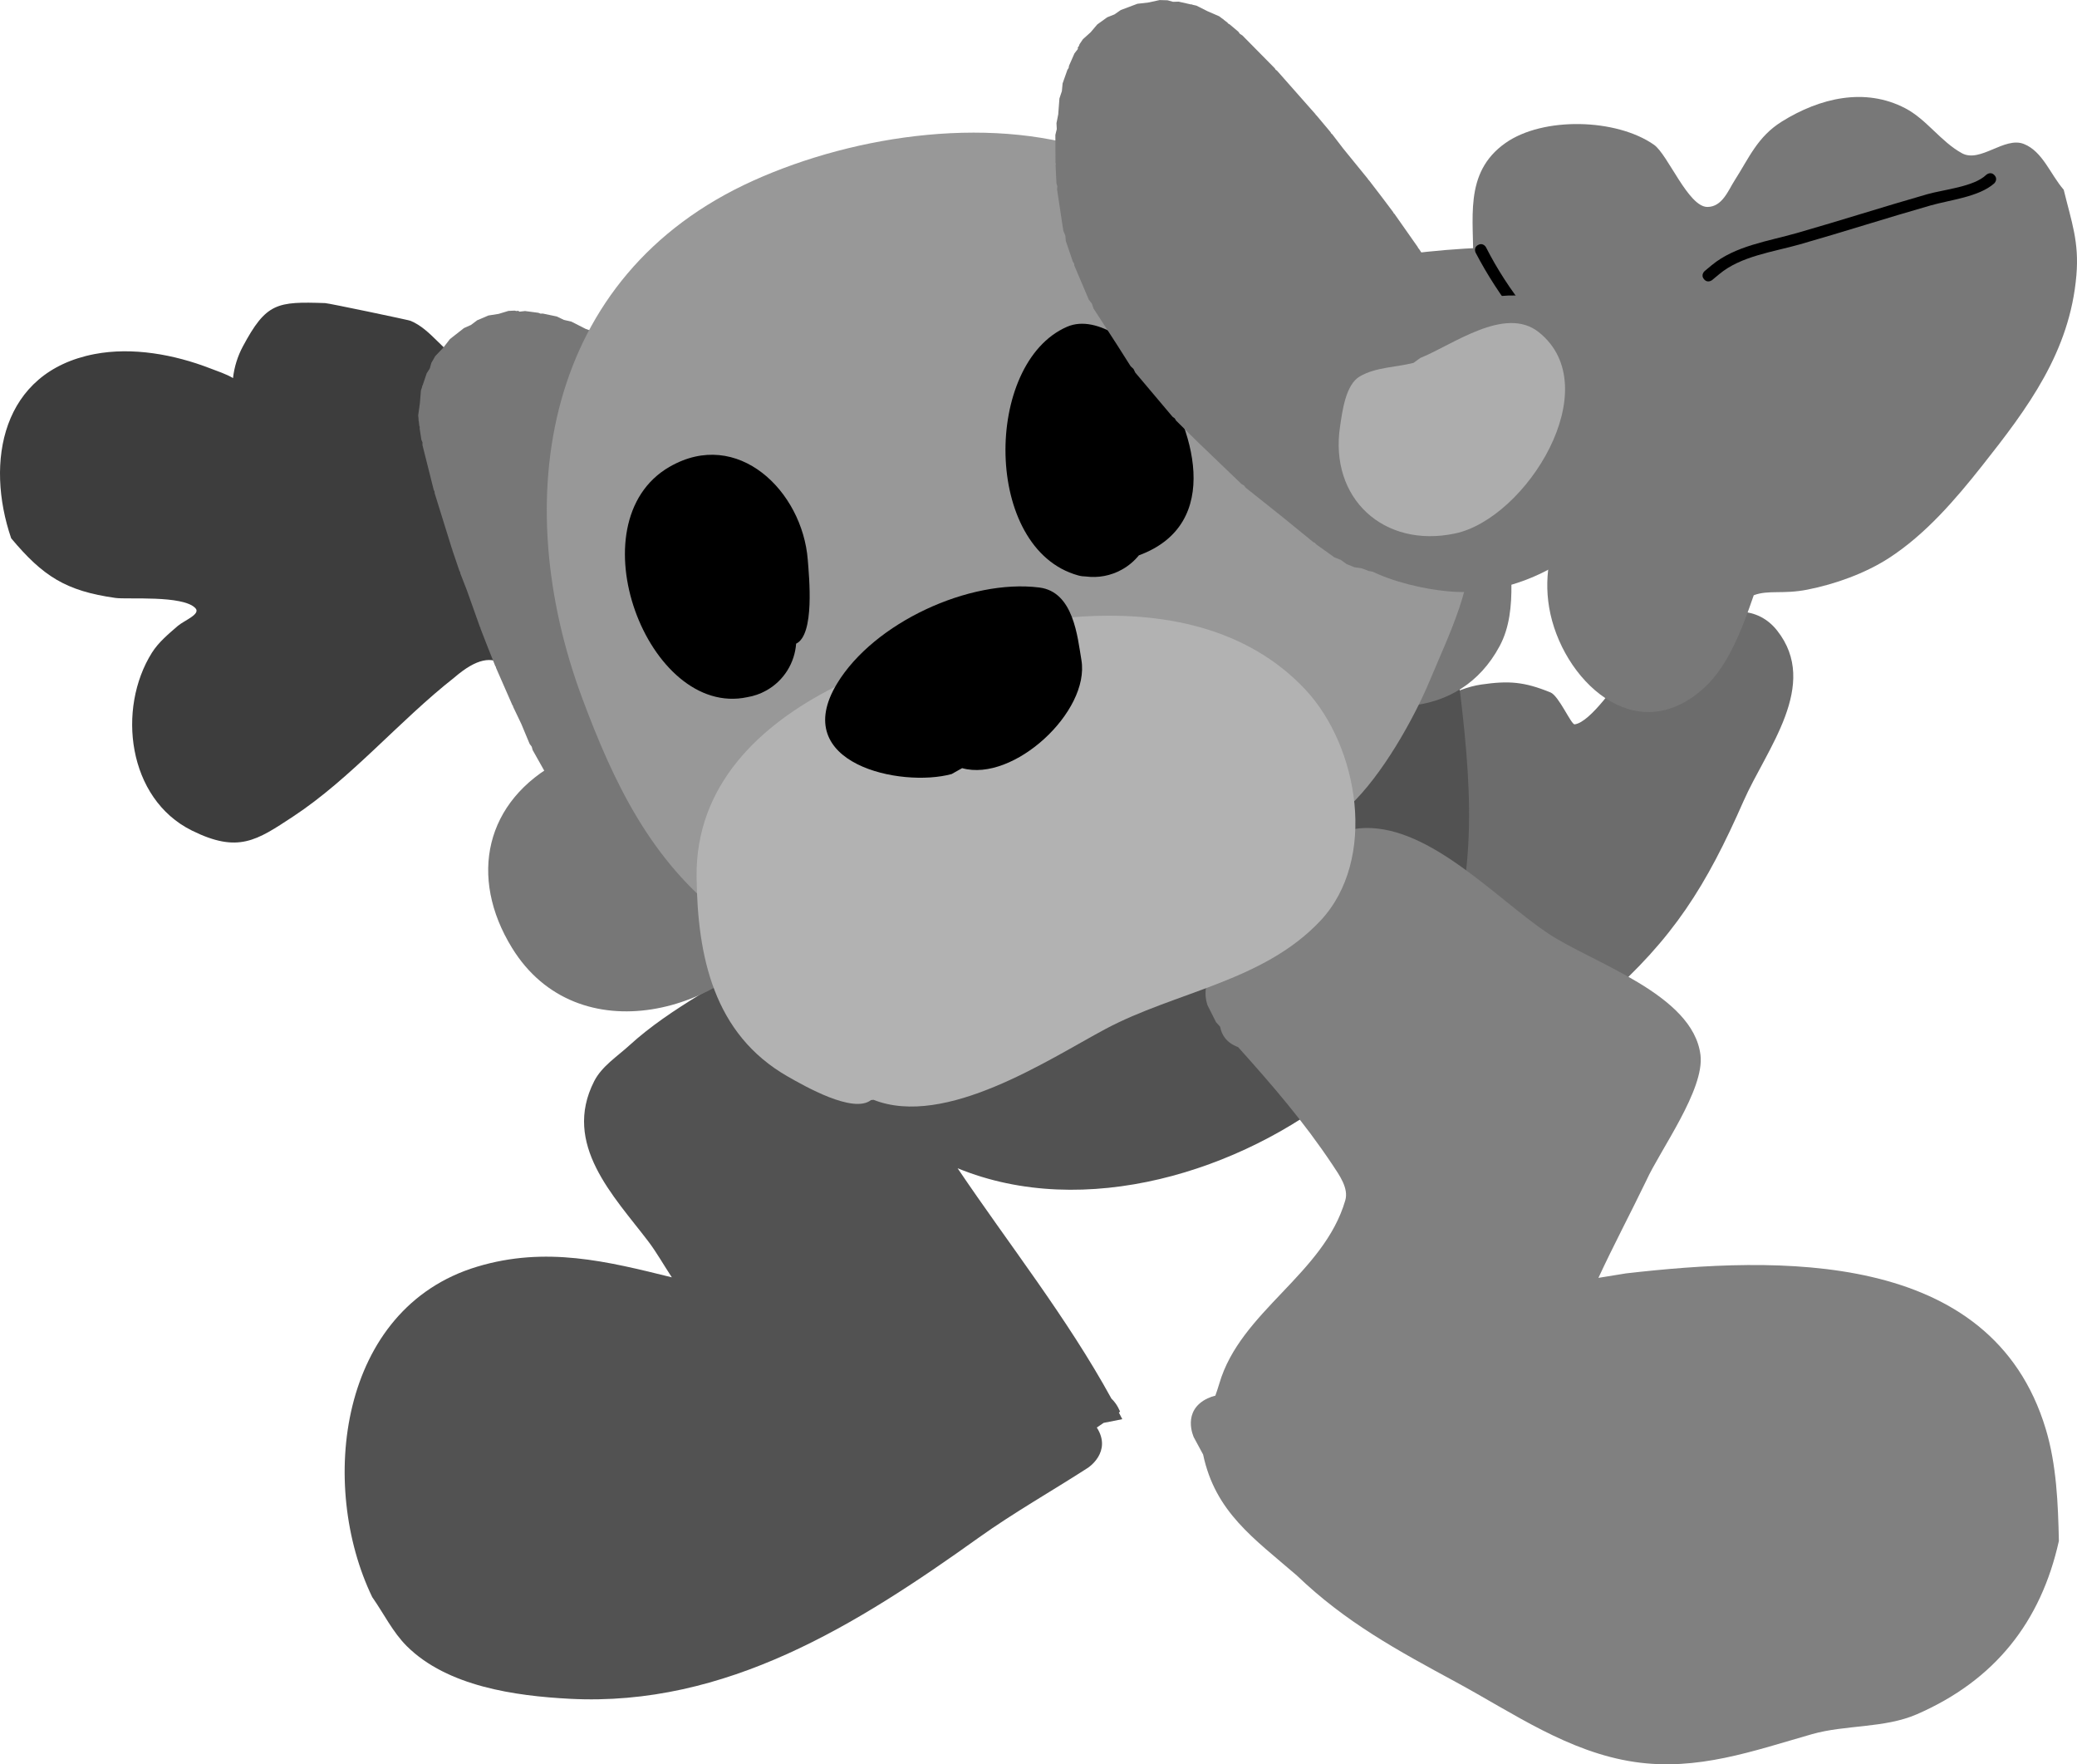 <svg version="1.1" xmlns="http://www.w3.org/2000/svg" xmlns:xlink="http://www.w3.org/1999/xlink" width="177.495" height="150.757" viewBox="0,0,177.495,150.757"><g transform="translate(-231.252,-104.622)"><g stroke="none" stroke-width="0.5" stroke-miterlimit="10"><path d="M342.668,180.536c-0.952,-1.384 -1.111,-3.263 -1,-4.939c0.082,-1.232 1.852,-2.353 2.653,-3.152c3.063,-3.056 9.027,-8.678 13.511,-9.331c2.345,-0.341 3.665,-0.246 5.922,0.674c0.716,0.292 1.768,2.761 2.062,2.726c1.367,-0.163 3.68,-3.691 4.349,-4.424c2.521,-2.758 9.598,-7.838 12.956,-3.589c3.669,4.643 -0.915,10.128 -2.873,14.577c-3.195,7.26 -5.968,11.707 -11.955,16.977c-0.817,0.719 -4.191,4.398 -5.154,4.344c-1.602,-0.089 -3.203,-0.233 -4.795,-0.432c-0.856,-0.107 -1.685,-1.993 -2.073,-2.83c-1.832,-3.949 -2.687,-6.015 -3.568,-10.419c-0.916,1.151 -2.329,1.888 -3.914,1.888c-1.116,0 -2.146,-0.365 -2.978,-0.983c-1.544,-0.514 -3.116,-1.045 -3.146,-1.087z" fill="#6c6c6c"/><path d="M349.941,158.165c0.123,0.061 0.238,0.125 0.348,0.19c0.498,-0.245 1.058,-0.382 1.651,-0.382c1.91,0 3.486,1.428 3.72,3.274l0.401,2.804l-0.023,0.003l0.029,0.043c1.014,8.616 1.541,17.01 -2.418,25.056c-1.732,3.519 -4.782,6.013 -7.666,8.52c-8.671,7.047 -22.051,11.227 -32.896,6.773c0.003,0.005 0.007,0.01 0.01,0.015c4.391,6.509 9.354,12.771 13.132,19.665c0.526,0.498 0.739,1.121 0.739,1.121l-0.102,0.07c0.099,0.19 0.197,0.38 0.294,0.57l-1.593,0.315l-0.584,0.398c1.333,2.09 -0.755,3.438 -0.755,3.438c-3.058,1.975 -6.343,3.832 -9.309,5.952c-10.43,7.457 -21.609,14.491 -34.988,13.788c-4.63,-0.243 -10.445,-1.05 -13.91,-4.493c-1.214,-1.206 -1.974,-2.796 -2.96,-4.195c-4.602,-9.541 -2.89,-24.66 8.965,-28.233c5.886,-1.774 11.139,-0.45 16.64,0.91c-0.68,-1.027 -1.309,-2.146 -2.008,-3.065c-2.952,-3.88 -7.383,-8.301 -4.627,-13.697c0.65,-1.272 1.948,-2.094 3.004,-3.057c3.563,-3.252 8.231,-5.49 12.254,-8.139c-0.247,-0.889 -0.381,-1.76 -0.355,-2.579c0.042,-1.325 0.871,-2.504 1.307,-3.756c0,0 1.442,-3.462 4.904,-2.019c1.272,0.53 1.882,1.333 2.144,2.136c0.466,-0.324 0.945,-0.635 1.442,-0.929c1.144,-0.676 2.213,-1.816 3.542,-1.83c3.413,-0.034 5.972,2.567 7.78,5.571c0.639,-0.128 1.273,-0.272 1.884,-0.485c1.929,-0.67 3.643,-1.852 5.52,-2.657c2.581,-0.911 5.675,-1.711 7.915,-3.402c2.421,-1.828 3.782,-4.487 5.502,-6.915c2.044,-2.886 4.209,-5.704 5.893,-8.815l0.142,-0.29c0,0 1.677,-3.354 5.031,-1.677zM346.89,185.905c-2.612,3.045 -5.421,5.755 -8.518,8.038c1.009,-0.64 1.942,-1.314 2.779,-2.005c1.989,-1.718 4.514,-3.576 5.739,-6.033z" fill="#525252"/><path d="M334.459,224.107c0.23,-0.109 0.448,-0.184 0.654,-0.23c0.122,-0.35 0.24,-0.698 0.341,-1.042c1.812,-6.18 8.923,-9.33 10.762,-15.645c0.3,-1.029 -0.49,-2.135 -1.084,-3.027c-2.46,-3.691 -5.105,-6.763 -8.076,-10.069c-1.032,-0.378 -1.415,-1.092 -1.533,-1.734c-0.118,-0.133 -0.236,-0.267 -0.354,-0.4l-0.724,-1.439c0,0 -0.904,-2.331 1.427,-3.235c0.408,-0.158 0.773,-0.217 1.096,-0.207c2.101,-5.277 5.72,-11.59 10.951,-11.707c5.612,-0.125 11.251,6.084 15.617,9.001c3.792,2.534 12.41,5.186 13.036,10.406c0.354,2.95 -3.459,8.133 -4.632,10.721c-1.35,2.797 -2.789,5.504 -4.09,8.312c1.33,-0.218 2.307,-0.377 2.343,-0.381c12.925,-1.479 31.235,-2.122 35.884,13.294c0.924,3.065 1.054,6.399 1.122,9.568c-1.534,6.902 -5.458,11.9 -12.133,14.807c-2.778,1.21 -6.113,0.887 -8.979,1.705c-5.009,1.43 -9.772,3.163 -15.14,2.372c-5.664,-0.834 -10.373,-4.174 -15.263,-6.822c-5.029,-2.723 -9.43,-5.104 -13.615,-9.118c-3.689,-3.183 -6.963,-5.415 -8.002,-10.331l-0.795,-1.472c0,0 -1.071,-2.259 1.187,-3.33z" fill="#808080"/><path d="M304.656,180.458c-3.902,2.465 -7.072,5.944 -12.388,3.752c-1.333,-0.55 -2.512,-1.434 -3.661,-2.305c-5.14,-3.897 -8.268,-10.719 -11.344,-16.191c-2.122,-3.775 -3.312,-6.54 -7.194,-3.192c-4.694,3.683 -8.806,8.606 -13.773,11.873c-3.117,2.05 -4.692,3.153 -8.649,1.193c-5.504,-2.727 -6.409,-10.42 -3.413,-15.192c0.563,-0.896 1.405,-1.591 2.204,-2.285c0.54,-0.47 2.004,-1.005 1.512,-1.525c-1.07,-1.128 -5.806,-0.728 -6.829,-0.872c-4.26,-0.599 -6.204,-1.863 -8.914,-5.098c-2.225,-6.507 -0.835,-14.205 7.112,-15.737c3.252,-0.627 6.84,0.039 9.882,1.213c0.658,0.254 1.358,0.478 1.965,0.834c0.102,-0.938 0.395,-1.87 0.837,-2.696c1.999,-3.737 2.908,-3.852 7.04,-3.71c0.309,0.011 7.112,1.438 7.295,1.514c1.784,0.74 2.83,2.737 4.585,3.543c2.396,1.1 6.225,0.62 8.881,1.137c5.165,0.348 10.097,1.764 13.236,6.31c1.826,2.644 1.605,5.803 2.804,8.667c1.048,2.502 2.898,4.412 4.74,6.363c3.476,3.68 10.045,7.454 11.916,12.229c1.897,4.842 -0.253,7.479 -3.624,10.557z" fill="#3d3d3d"/><g><path d="M381.122,155.484c-1.021,2.966 -2.192,6.03 -4.216,7.89c-5.893,5.415 -12.231,-0.713 -13.268,-6.846c-0.485,-2.868 0.149,-5.689 1.66,-8.177c0.602,-0.991 1.635,-1.645 2.468,-2.452c0.322,-0.312 1.104,-0.471 0.995,-0.906c-0.175,-0.694 -1.106,-0.917 -1.588,-1.447c-1.231,-1.352 -2.453,-2.715 -3.737,-4.018c-3.867,-3.921 -5.295,-7.072 -6.301,-12.395c0.121,-3.68 -0.884,-7.718 2.771,-10.292c3.218,-2.266 9.478,-2.097 12.688,0.148c1.191,0.833 2.933,5.324 4.571,5.316c1.272,-0.006 1.783,-1.424 2.315,-2.252c1.243,-1.938 1.955,-3.745 4.048,-5.048c3.242,-2.018 7.093,-2.932 10.542,-1.133c1.827,0.953 3.036,2.853 4.844,3.842c1.564,0.855 3.63,-1.445 5.288,-0.792c1.61,0.634 2.274,2.609 3.41,3.913c0.67,2.759 1.327,4.443 1.083,7.31c-0.557,6.536 -4.143,11.329 -8.052,16.269c-2.283,2.886 -4.831,5.857 -7.952,7.881c-2.039,1.323 -4.625,2.245 -6.987,2.71c-2.098,0.413 -3.32,0.004 -4.583,0.479z" fill="#787878"/><path d="M384.324,132.695c1.827,4.379 3.211,8.177 4.088,12.597c0.362,0.049 0.725,0.098 1.087,0.147c0,0 2.478,0.335 2.143,2.812c-0.335,2.478 -2.812,2.143 -2.812,2.143c-0.258,-0.035 -0.515,-0.07 -0.772,-0.106c-0.31,0.254 -0.733,0.451 -1.309,0.533c-1.345,0.191 -2.063,-0.453 -2.438,-1.081c-3.139,-0.472 -6.273,-0.954 -9.438,-1.292c-4.089,-0.436 -8.717,-0.279 -12.699,-1.315c-0.737,-0.192 -1.302,-0.902 -2.058,-0.992c-0.252,-0.03 0.075,0.503 0.08,0.756c0.013,0.708 -0.02,1.417 -0.026,2.126c-0.028,3.375 0.927,7.643 -0.752,10.788c-3.496,6.547 -11.205,6.068 -16.74,3.06c-2.589,-2.071 -3.181,-2.211 -5.037,-5.104c-1.773,-2.763 -2.127,-5.66 -2.604,-8.818c-1.074,-7.116 -2.528,-16.38 5.447,-20.389c2.744,-1.379 6.49,-1.577 9.495,-2.02c8.465,-1.249 17.315,-1.073 25.717,0.497c1.969,0.37 3.948,0.691 5.934,0.959l0.508,0.092c0,0 2.457,0.461 1.996,2.918c-0.054,0.287 -0.135,0.535 -0.236,0.748z" fill="#787878"/><path d="M366.713,146.79c-0.396,-0.305 -0.092,-0.701 -0.092,-0.701l0.62,-0.799c1.31,-0.919 1.846,-5.633 0.781,-6.978c-0.615,-0.776 -1.729,-1.2 -2.414,-1.945c-3.393,-2.568 -6.31,-6.436 -8.248,-10.145c0,0 -0.229,-0.445 0.216,-0.673c0.445,-0.229 0.673,0.216 0.673,0.216c1.827,3.614 4.762,7.377 8.033,9.864c0.711,0.778 1.911,1.225 2.525,2.064c1.334,1.824 0.833,7 -0.865,8.312l-0.528,0.695c0,0 -0.305,0.396 -0.701,0.092z" fill="#000000"/><path d="M376.872,128.479c-0.319,-0.385 0.065,-0.704 0.065,-0.704l0.597,-0.496c2.004,-1.655 4.809,-2.04 7.268,-2.743c3.731,-1.065 7.424,-2.255 11.15,-3.319c1.419,-0.405 3.982,-0.63 5.037,-1.654c0,0 0.369,-0.338 0.706,0.031c0.338,0.369 -0.031,0.706 -0.031,0.706c-1.307,1.153 -3.766,1.401 -5.438,1.879c-3.727,1.064 -7.42,2.254 -11.15,3.319c-2.295,0.655 -5.042,0.994 -6.903,2.55l-0.597,0.496c0,0 -0.385,0.319 -0.704,-0.065z" fill="#000000"/></g><g><g fill="#777777"><path d="M295.96,179.177l-0.619,0.852l-0.282,0.038l-0.129,0.254l-2.466,0.746l-0.311,0.015l-0.027,0.021l-0.106,-0.015l-0.331,0.016l-1.053,-0.209l-0.147,-0.021l-0.416,0.092l-0.026,0.021l-0.046,-0.005l-0.201,0.044l-0.674,-0.019l-0.807,-0.226l-0.832,-0.099l-0.844,-0.321l-0.108,-0.075l-0.129,-0.022l-0.529,-0.233l-0.521,-0.404l-0.599,-0.277l-0.97,-0.781l-0.157,-0.208l-0.224,-0.133l-0.598,-0.592l-0.137,-0.226l-0.212,-0.157l-1.23,-1.499l-0.731,-0.851l-0.137,-0.274l-0.227,-0.206l-0.838,-1.253l-0.066,-0.185l-0.135,-0.142l-2.324,-4.131l-0.079,-0.287l-0.178,-0.239l-0.713,-1.709l-0.695,-1.454l-0.017,-0.083l-0.052,-0.067l-1.398,-3.192l-0.014,-0.083l-0.049,-0.068l-0.649,-1.625l-0.003,-0.024l-0.014,-0.02l-0.592,-1.524l-0.009,-0.073l-0.041,-0.062l-1.116,-3.137l-0.566,-1.457l-0.014,-0.111l-0.06,-0.094l-0.605,-1.782l-0.005,-0.066l-0.034,-0.056l-0.983,-3.161v-0l-0,-0l-0.491,-1.581l-0.008,-0.141l-0.067,-0.124l-0.321,-1.278v-0v0l-0.643,-2.557l-0,-0.236l-0.092,-0.217l-0.151,-0.976l0.011,-0.118l-0.041,-0.111l-0.045,-0.416l-0.023,-0.026l0.009,-0.108l-0.035,-0.325l0.147,-1.065l0.086,-1.071l0.104,-0.309l0.015,-0.107l0.028,-0.021l0.35,-1.036l0.262,-0.409l0.131,-0.468l0.334,-0.586l0.643,-0.672l0.022,-0.035l0.011,-0.002l0.583,-0.75l1.196,-0.938l0.603,-0.269l0.527,-0.398l0.963,-0.409l0.869,-0.137l0.842,-0.255l0.516,-0.025l0.183,0.036l0.135,-0.021l0.086,0.065l0.043,0.008l0.452,-0.052l1.146,0.151l0.179,0.071l0.192,-0.007l1.203,0.252l0.596,0.289l0.645,0.148l1.217,0.619l0.718,0.262l0.421,0.285l0.485,0.153l1.014,0.623l1.014,0.623l0.078,0.08l0.105,0.038l1.285,0.869l0.172,0.192l0.232,0.112l2.752,2.298l0.264,0.362l0.362,0.263l1.209,1.442l0.083,0.172l0.146,0.123l1.833,2.55l0.162,0.407l0.28,0.336l1.602,3.315l0.965,1.949l0.073,0.336l0.186,0.29l1.575,4.685l0.018,0.229l0.106,0.204l0.586,2.456l-0,0.039l0.018,0.035l1.128,5.069l-0.006,0.235l0.085,0.219l0.5,3.932l0.475,3.416l-0.017,0.158l0.05,0.151l0.145,1.908l-0.099,0.578l0.005,0.007l-0.005,0.03l0.047,0.572l-0.12,0.73l-0.236,0.546c-0.018,0.106 -0.039,0.212 -0.064,0.316l-0.059,0.345l-0.213,0.483c-0.323,0.755 -0.833,1.436 -1.509,1.965l-0.091,0.117l-0.076,0.008c-0.149,0.107 -0.305,0.207 -0.468,0.298c-0.808,0.455 -1.688,0.66 -2.552,0.642zM277.533,142.127l0.14,-0.007l0,0l0,-0l0.112,-0.005l0.026,-0.02l-0.223,-0.081l-0.101,-0.068z"/><path d="M288.733,171.664c0.237,0.208 0.474,0.424 0.723,0.654c0.31,0.285 0.701,1.187 0.943,0.843c0.292,-1.35 1.138,-2.573 2.436,-3.303c0.625,-0.352 1.293,-0.554 1.964,-0.62c1.342,-0.56 2.712,-0.441 3.752,1.188c0.403,0.347 0.757,0.765 1.042,1.248c2.713,2.2 0.22,9.21 -1.34,11.761c-4.785,7.825 -17.646,11.269 -23.241,2.188c-3.737,-6.066 -2.327,-12.587 4.102,-15.959c0.49,-0.257 1.01,-0.443 1.546,-0.564c-0.104,-0.298 -0.179,-0.602 -0.225,-0.907c-0.312,-0.395 -0.188,-0.934 0.004,-1.501c0.072,-0.464 0.208,-0.916 0.405,-1.342c0.02,-0.152 0.023,-0.298 -0,-0.438c-0.653,-3.934 -1.17,-7.713 -2.344,-11.502c-0.776,-2.505 -1.921,-4.545 -3.3,-6.821c-0.871,-1.438 -3.142,-1.776 -2.968,-4.073c0.595,-7.857 6.876,-6.219 10.524,-2.516c5.585,5.669 6.801,16.204 7.99,23.514c0.223,1.371 -0.17,7.076 -2.013,8.15z"/></g><g><path d="M332.393,182.807c-11.875,4.257 -27.859,8.87 -39.225,0.175c-6.296,-4.816 -9.468,-11.465 -12.168,-18.721c-6.294,-16.913 -3.374,-36.093 14.634,-44.208c8.797,-3.964 20.801,-5.718 30.09,-2.211c3.866,1.46 7.358,4.104 11.061,5.961c10.302,5.166 19.652,14.052 20.226,26.178c0.22,4.64 -1.827,8.614 -3.569,12.786c-1.366,3.274 -4.082,8.116 -6.876,10.727c-4.138,3.868 -8.833,6.803 -14.059,9.237z" fill="#989898"/><path d="M305.689,198.619c-1.52,1.2 -5.7,-1.204 -7.118,-2.013c-6.357,-3.627 -7.713,-10.309 -7.791,-17.057c-0.091,-7.829 5.386,-12.979 11.76,-16.206c11.122,-5.631 30.308,-10.418 40.263,0.199c4.566,4.87 6.192,14.525 1.292,19.75c-4.889,5.213 -12.4,6.062 -18.402,9.271c-4.816,2.574 -13.647,8.463 -19.795,6.035z" fill="#b2b2b2"/><path d="M312.576,170.762c-4.328,1.186 -13.95,-0.877 -9.786,-7.739c3.154,-5.197 11.303,-8.952 17.284,-8.199c2.93,0.369 3.259,4.228 3.592,6.195c0.747,4.406 -5.805,10.467 -10.192,9.239z" fill="#000000"/><path d="M288.473,144.509c5.816,-3.357 11.35,2.079 11.809,7.945c0.115,1.473 0.609,6.405 -0.995,7.167c-0.119,1.615 -1.019,3.142 -2.536,3.995c-0.524,0.295 -1.078,0.485 -1.639,0.577c-8.496,1.815 -14.848,-14.947 -6.64,-19.685z" fill="#000000"/><path d="M323.395,153.791c-8.153,-2.246 -8.096,-18.149 -0.956,-21.247c2.655,-1.152 6.157,1.809 7.498,3.723c3.34,4.767 5.92,13.129 -1.359,15.807c-0.386,0.476 -0.866,0.888 -1.432,1.206c-0.976,0.549 -2.057,0.735 -3.087,0.602c-0.223,-0.003 -0.445,-0.031 -0.664,-0.091z" fill="#000000"/></g><g><path d="M351.904,152.891c-0.163,0.092 -0.33,0.174 -0.498,0.245l-0.046,0.061l-0.148,0.017c-0.803,0.303 -1.65,0.386 -2.463,0.27l-0.523,-0.069l-0.325,-0.128c-0.102,-0.033 -0.203,-0.07 -0.303,-0.11l-0.589,-0.082l-0.686,-0.277l-0.465,-0.338l-0.028,-0.011l-0.003,-0.008l-0.545,-0.216l-1.555,-1.114l-0.103,-0.121l-0.144,-0.068l-2.673,-2.179l-3.101,-2.469l-0.143,-0.187l-0.204,-0.117l-3.747,-3.595l-0.021,-0.033l-0.034,-0.02l-1.795,-1.776l-0.119,-0.196l-0.186,-0.134l-3.187,-3.778l-0.151,-0.309l-0.249,-0.237l-1.165,-1.837l-2.002,-3.09l-0.142,-0.414l-0.264,-0.349l-1.228,-2.89l-0.03,-0.188l-0.103,-0.16l-0.605,-1.782l-0.037,-0.446l-0.172,-0.413l-0.536,-3.545l0.024,-0.256l-0.075,-0.246l-0.076,-1.549l0.022,-0.109l-0.028,-0.108l-0.006,-1.19l-0.006,-1.19l0.121,-0.494l-0.025,-0.508l0.149,-0.749l0.103,-1.361l0.209,-0.628l0.062,-0.659l0.409,-1.159l0.106,-0.16l0.033,-0.19l0.466,-1.058l0.279,-0.359l0.015,-0.041l-0.011,-0.107l0.088,-0.104l0.064,-0.175l0.29,-0.428l0.655,-0.588l0.569,-0.671l0.85,-0.611l0.614,-0.244l0.543,-0.376l1.423,-0.535l0.944,-0.109l0.007,-0.008l0.041,-0.001l0.908,-0.2l0.674,0.019l0.468,0.131l0.485,-0.012l1.067,0.239l0.032,-0.014l0.099,0.043l0.319,0.071l0.96,0.482l0.986,0.427l0.259,0.199l0.097,0.049l0.01,0.033l0.333,0.255l0.074,0.092l0.106,0.052l0.756,0.636l0.138,0.191l0.201,0.123l1.851,1.876v0v0l0.926,0.938l0.072,0.122l0.116,0.08l1.096,1.24l0,0h0l2.192,2.481l0.03,0.059l0.053,0.039l1.209,1.442l0.049,0.1l0.087,0.069l0.951,1.24l2.102,2.582l0.031,0.067l0.058,0.046l0.995,1.297l0.01,0.022l0.019,0.015l1.052,1.398l0.033,0.078l0.064,0.055l2.003,2.852l0.03,0.079l0.062,0.058l0.882,1.349l1.091,1.497l0.112,0.276l0.205,0.216l2.324,4.131l0.052,0.189l0.123,0.152l0.636,1.366l0.058,0.301l0.163,0.26l0.348,1.067l0.643,1.829l0.024,0.263l0.122,0.234l0.195,0.819l-0.003,0.26l0.096,0.242l0.164,1.234l-0.074,0.656l0.075,0.656l-0.076,0.573l-0.048,0.122l0.008,0.131l-0.164,0.888l-0.347,0.762l-0.226,0.807l-0.334,0.586l-0.142,0.149l-0.019,0.042l-0.032,0.011l-0.295,0.308l-0.059,0.137l-0.368,1.008l-0.185,0.274l-0.042,0.098l-0.032,0.012l-0.174,0.258l-1.918,1.721l-0.284,-0.021l-0.179,0.221l-1.049,0.087c-0.433,0.748 -1.066,1.393 -1.874,1.848zM331.546,115.926l0.006,0.122l-0.046,0.233l0.031,-0.012l0.063,-0.093l0,-0l0,-0l0.078,-0.116z" fill="#787878"/><path d="M343.097,138.455c-5.631,-4.811 -14.004,-11.319 -15.95,-19.036c-1.271,-5.041 0.59,-11.26 7.614,-7.689c2.053,1.044 1.164,3.16 1.94,4.651c1.23,2.361 2.379,4.399 4.117,6.362c2.629,2.97 5.591,5.374 8.614,7.974c0.107,0.092 0.234,0.166 0.374,0.227c0.467,0.053 0.924,0.171 1.358,0.35c0.584,0.13 1.109,0.304 1.285,0.775c0.237,0.197 0.458,0.419 0.659,0.663c0.382,-0.396 0.811,-0.744 1.285,-1.029c6.219,-3.744 12.525,-1.564 15.769,4.779c4.857,9.496 -4.763,18.701 -13.936,18.728c-2.99,0.009 -10.276,-1.499 -10.748,-4.96c-0.265,-0.494 -0.438,-1.013 -0.526,-1.538c-0.853,-1.734 -0.243,-2.967 0.932,-3.824c0.404,-0.539 0.924,-1.005 1.549,-1.357c1.298,-0.73 2.783,-0.818 4.088,-0.367c0.421,-0.028 -0.148,-0.83 -0.231,-1.243c-0.067,-0.332 -0.128,-0.646 -0.184,-0.957c-1.874,1.018 -6.954,-1.608 -8.011,-2.51z" fill="#787878"/><path d="M352.634,135.205c2.721,-1.081 7.228,-4.504 10.121,-2.197c5.914,4.716 -1.062,15.915 -7.163,17.2c-6.105,1.285 -10.752,-3.015 -9.821,-9.155c0.191,-1.258 0.462,-3.561 1.69,-4.271c1.364,-0.789 3.056,-0.768 4.584,-1.152z" fill="#adadad"/></g></g></g></g></svg><!--rotationCenter:88.7475145459288:75.37833999999985-->